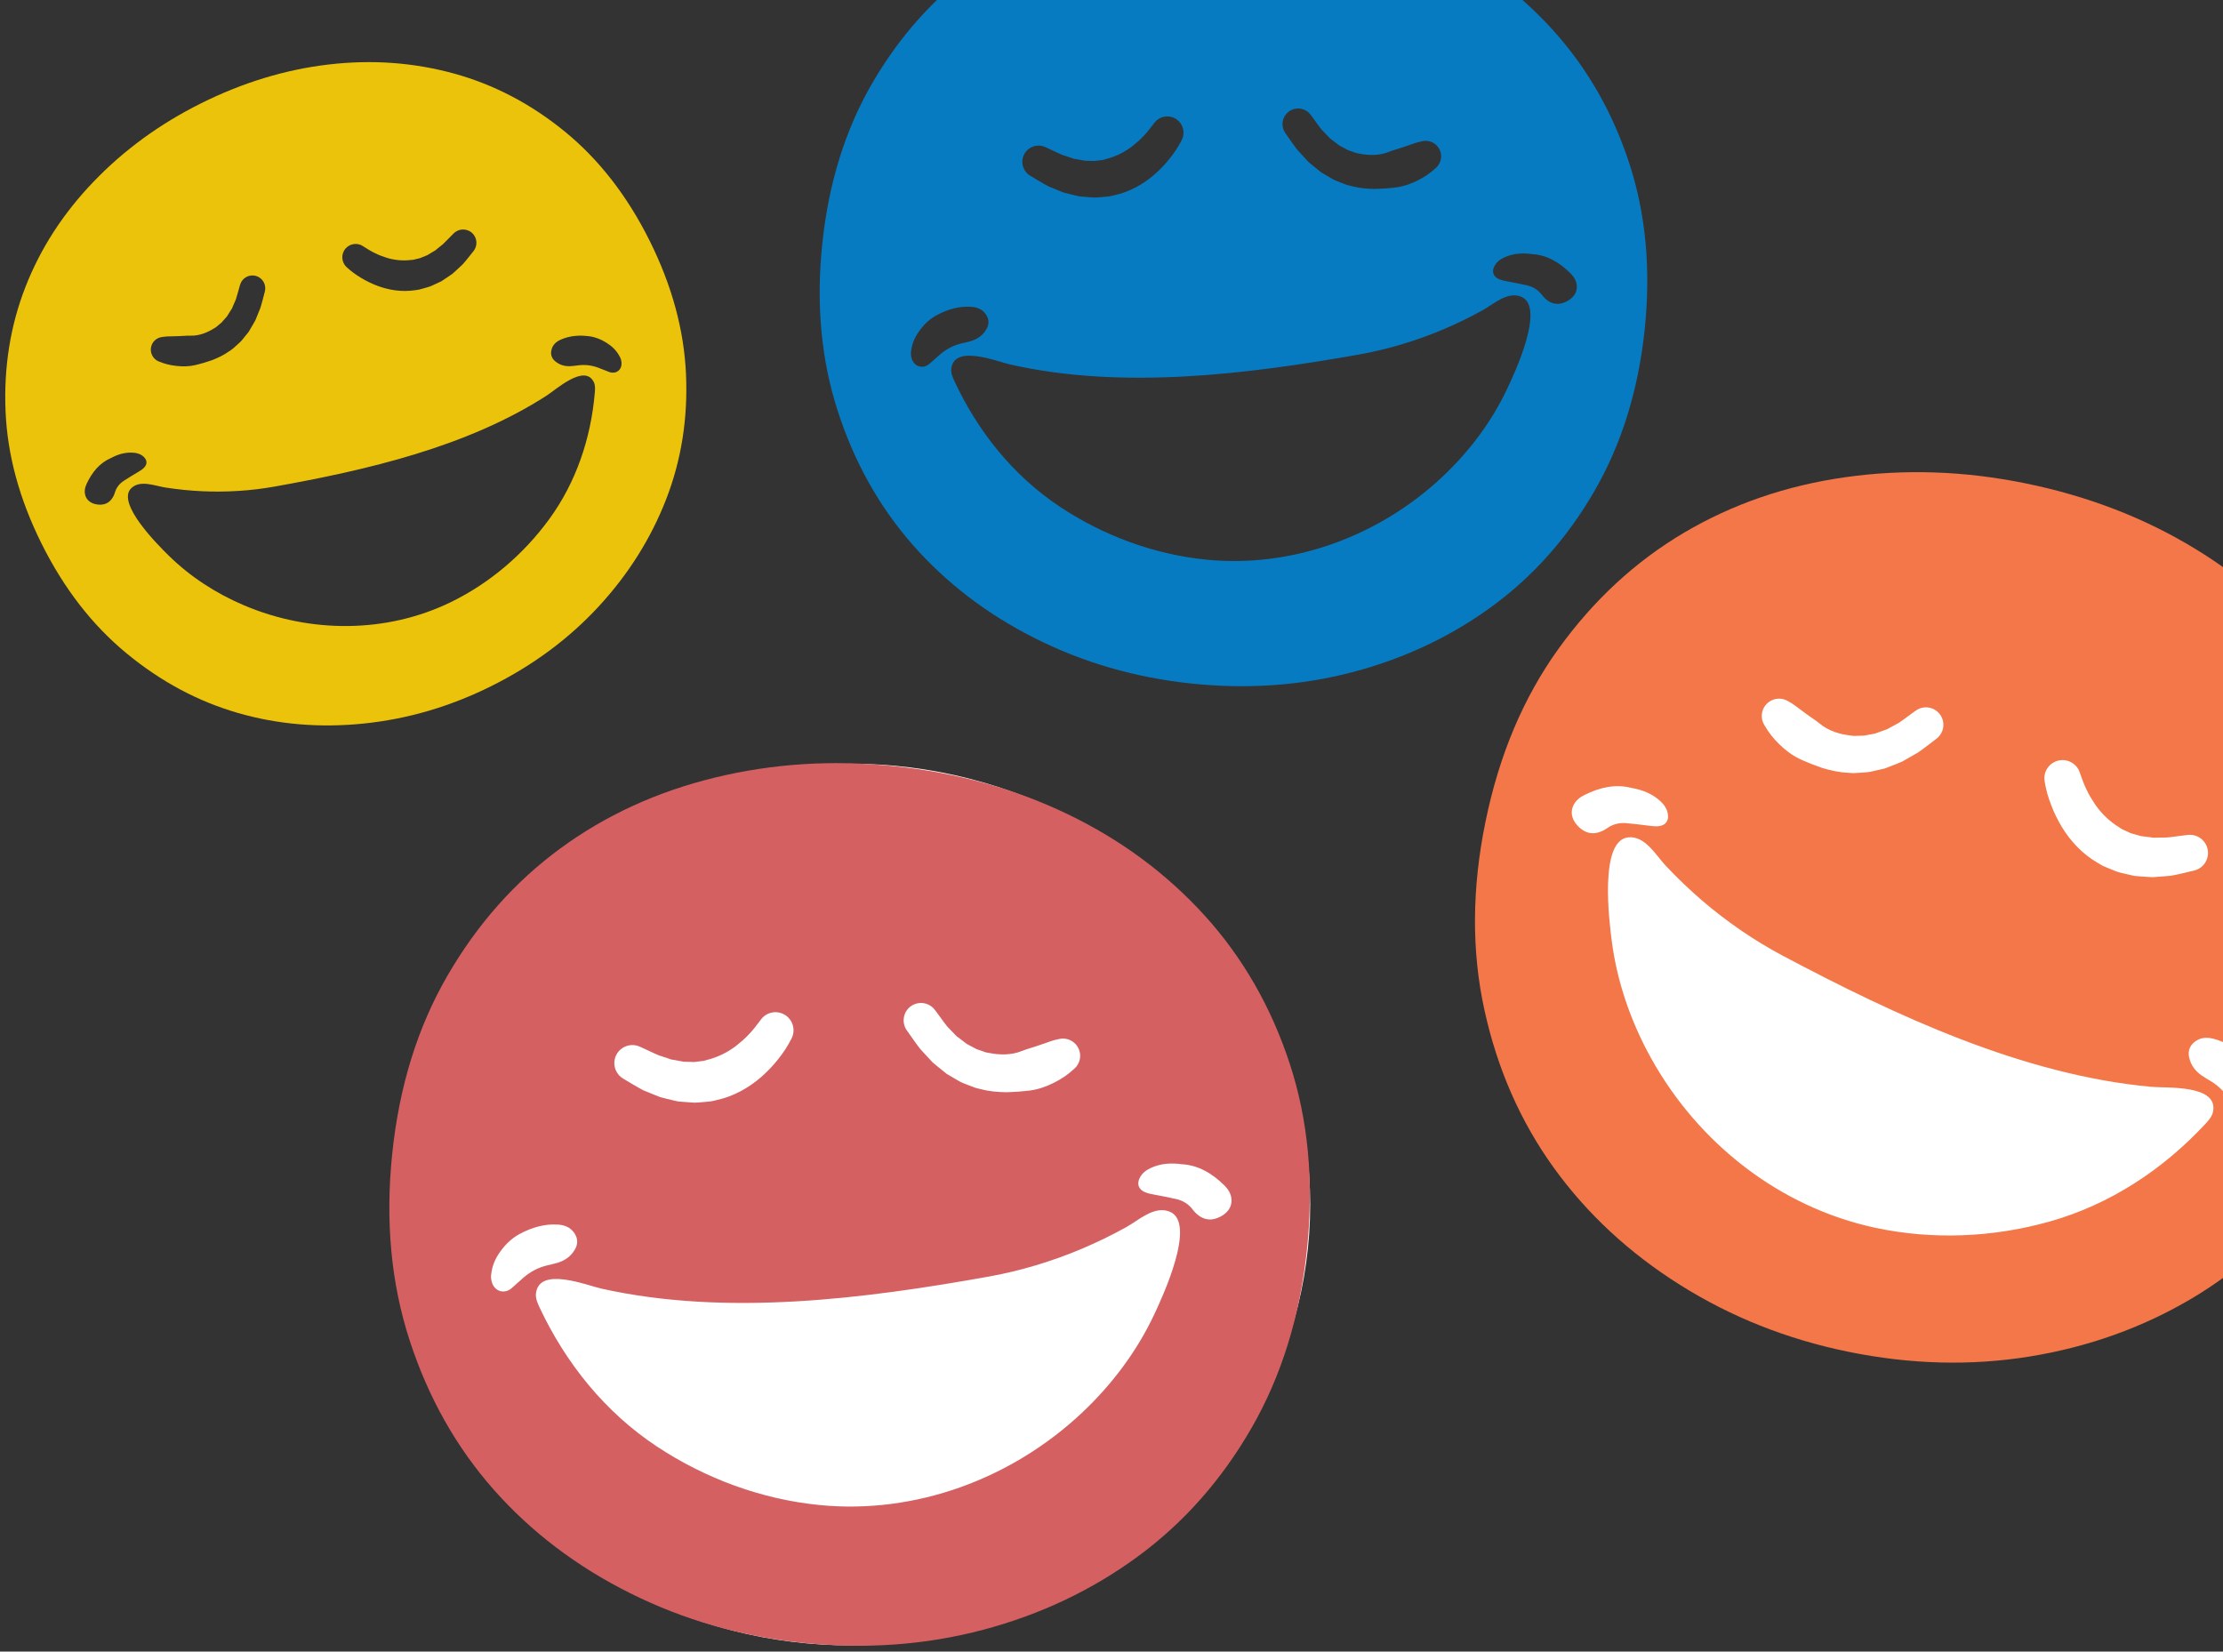 <svg width="358" height="266" viewBox="0 0 358 266" fill="none" xmlns="http://www.w3.org/2000/svg">
<rect x="0" y="0" width="358" height="266" fill="#333333" stroke="none"/>
<ellipse cx="137" cy="194" rx="74" ry="71" fill="white"/>
<path d="M195.914 196.221C194.656 196.656 193.552 196.301 192.606 195.406C192.409 195.219 192.233 195.006 192.067 194.79C191.39 193.908 190.495 193.358 189.424 193.116C188.255 192.851 187.078 192.619 185.898 192.404C185.358 192.305 184.822 192.207 184.323 191.979C183.363 191.539 183.065 190.695 183.528 189.744C183.917 188.943 184.584 188.439 185.377 188.084C186.946 187.38 188.588 187.269 190.312 187.506C193.012 187.661 195.192 188.989 197.102 190.842C197.779 191.498 198.294 192.264 198.329 193.264C198.385 194.871 197.058 195.824 195.914 196.221V196.221ZM185.895 211.674C183.085 217.657 179.047 223.022 174.238 227.543C162.945 238.16 147.455 243.935 131.953 242.394C122.666 241.47 113.625 238.156 105.76 232.948C97.442 227.441 91.1 219.546 86.883 210.55C86.551 209.842 86.223 209.082 86.314 208.305C86.832 203.91 94.497 207.015 96.867 207.544C116.984 212.03 139.184 209.192 159.237 205.601C164.26 204.702 169.403 203.162 174.191 201.138C176.65 200.1 179.053 198.926 181.388 197.631C183.391 196.521 185.926 194.106 188.404 195.159C192.745 197.004 187.204 208.886 185.895 211.674ZM82.764 207.143C82.56 207.324 82.363 207.52 82.135 207.666C81.056 208.358 79.782 207.942 79.296 206.752C79.062 206.178 79.049 205.582 79.096 205.274C79.29 203.54 79.973 202.334 80.832 201.22C81.625 200.193 82.597 199.315 83.729 198.716C85.628 197.709 87.664 197.08 89.856 197.228C90.898 197.298 91.827 197.645 92.466 198.554C93.085 199.434 93.106 200.349 92.58 201.249C91.947 202.332 90.98 203.027 89.78 203.383C89.257 203.538 88.723 203.657 88.191 203.779C86.722 204.117 85.43 204.8 84.294 205.781C83.778 206.228 83.276 206.691 82.764 207.143ZM99.183 170.044C99.833 168.578 101.547 167.915 103.014 168.565L103.431 168.749C104.335 169.149 105.216 169.609 106.107 169.972L107.448 170.412L108.113 170.64L108.78 170.751C109.223 170.822 109.663 170.909 110.099 170.997C110.533 171.002 110.962 171.013 111.392 171.032C111.826 171.09 112.237 170.977 112.655 170.937L113.279 170.866C113.486 170.835 113.682 170.749 113.885 170.7C115.497 170.298 117.074 169.56 118.531 168.454C119.242 167.882 119.961 167.285 120.601 166.587C120.932 166.248 121.235 165.888 121.533 165.521C121.813 165.176 122.146 164.74 122.323 164.499L122.535 164.21C123.363 163.076 124.915 162.68 126.205 163.339C127.637 164.07 128.205 165.823 127.474 167.255C127.101 167.985 126.813 168.478 126.447 169.042C126.087 169.577 125.713 170.103 125.306 170.602C124.512 171.618 123.608 172.56 122.618 173.433C120.638 175.166 118.164 176.576 115.426 177.171C115.086 177.247 114.75 177.347 114.405 177.392L113.365 177.489C112.671 177.538 111.975 177.642 111.293 177.558L109.243 177.403C108.587 177.269 107.937 177.111 107.289 176.95L106.322 176.702L105.42 176.342L103.626 175.608C102.5 175.026 101.449 174.356 100.374 173.727C99.113 172.992 98.579 171.41 99.183 170.044V170.044ZM146.627 162.107C147.857 161.172 149.611 161.41 150.547 162.639L150.795 162.965C151.394 163.752 151.949 164.587 152.562 165.344L153.558 166.374L154.055 166.889L154.608 167.303L155.702 168.136L156.879 168.76C157.253 169.01 157.685 169.096 158.09 169.25L158.702 169.47C158.908 169.535 159.128 169.548 159.339 169.593C161.013 169.919 162.846 169.963 164.566 169.27C165.416 168.919 166.306 168.713 167.192 168.395C167.64 168.252 168.08 168.091 168.53 167.936C168.953 167.788 169.466 167.592 169.787 167.518L170.559 167.339C171.495 167.125 172.518 167.404 173.217 168.161C174.256 169.285 174.186 171.039 173.061 172.079C172.46 172.633 172.006 172.998 171.448 173.381C170.909 173.744 170.351 174.081 169.767 174.363C168.612 174.951 167.365 175.41 166.051 175.605C165.398 175.716 164.719 175.73 164.065 175.814C163.401 175.866 162.723 175.876 162.055 175.911C160.707 175.889 159.342 175.782 158.015 175.429C157.683 175.347 157.344 175.292 157.021 175.182L156.064 174.818C155.433 174.561 154.775 174.354 154.211 173.984L152.472 172.962L150.937 171.725L150.182 171.095L149.531 170.391L148.233 168.984C147.452 168.004 146.772 166.972 146.048 165.962C145.172 164.737 145.421 163.026 146.627 162.107V162.107ZM207.661 171.174C204.651 162.069 200.085 154.145 193.961 147.408C187.834 140.674 180.497 135.245 171.949 131.131C163.395 127.015 154.061 124.434 143.936 123.387C133.988 122.359 124.363 122.979 115.067 125.25C105.765 127.519 97.474 131.333 90.189 136.68C82.904 142.031 76.855 148.857 72.051 157.154C67.242 165.454 64.279 175.023 63.16 185.855C62.039 196.69 62.978 206.705 65.978 215.901C68.973 225.096 73.489 233.103 79.515 239.92C85.543 246.737 92.865 252.296 101.488 256.596C110.105 260.896 119.389 263.563 129.338 264.594C139.462 265.64 149.136 264.931 158.369 262.477C167.597 260.022 175.903 256.076 183.288 250.647C190.669 245.217 196.77 238.308 201.587 229.921C206.401 221.532 209.373 211.922 210.493 201.087C211.613 190.254 210.665 180.282 207.661 171.174" fill="#D56062"/>
<ellipse cx="314.5" cy="147" rx="71.5" ry="69" fill="white"/>
<path d="M364.28 178.349C364.23 178.659 364.031 179.228 363.63 179.708C362.796 180.704 361.441 180.71 360.616 179.711C360.44 179.5 360.314 179.251 360.172 179.014C359.821 178.421 359.479 177.82 359.122 177.231C358.33 175.936 357.3 174.88 355.991 174.101C355.517 173.819 355.04 173.54 354.583 173.229C353.54 172.516 352.824 171.549 352.549 170.311C352.32 169.283 352.625 168.41 353.493 167.754C354.388 167.077 355.388 167.03 356.412 167.284C358.565 167.819 360.331 169.053 361.848 170.608C362.749 171.535 363.415 172.679 363.859 173.912C364.343 175.249 364.628 176.62 364.28 178.349V178.349ZM356.399 179.035C356.246 179.81 355.696 180.44 355.156 181.019C348.322 188.371 339.781 194.008 330.078 196.737C320.905 199.317 311.184 199.713 301.964 197.734C286.575 194.43 273.456 184.089 265.871 170.387C262.641 164.552 260.414 158.144 259.559 151.52C259.16 148.435 257.499 135.291 262.245 134.858C264.954 134.611 266.647 137.716 268.231 139.403C270.078 141.369 272.027 143.241 274.072 145C278.054 148.425 282.525 151.495 287.079 153.912C305.262 163.559 325.742 173.146 346.48 175.043C348.925 175.267 357.257 174.647 356.399 179.035V179.035ZM258.127 133.797C256.94 134.367 255.769 134.367 254.693 133.559C253.714 132.825 252.732 131.498 253.282 129.969C253.625 129.018 254.357 128.44 255.211 128.018C257.621 126.826 260.128 126.221 262.774 126.906C264.505 127.211 266.05 127.824 267.343 128.986C267.996 129.573 268.482 130.263 268.609 131.155C268.76 132.212 268.213 132.931 267.153 133.058C266.603 133.124 266.057 133.053 265.507 132.981C264.306 132.823 263.102 132.684 261.895 132.577C260.789 132.479 259.76 132.732 258.835 133.371C258.609 133.528 258.374 133.679 258.127 133.797V133.797ZM285.123 112.891C286.023 112.376 287.088 112.417 287.921 112.905L288.608 113.31C288.893 113.478 289.326 113.82 289.688 114.09C290.072 114.375 290.445 114.662 290.832 114.935C291.586 115.507 292.378 115.973 293.087 116.566C294.528 117.75 296.298 118.261 298.003 118.454C298.219 118.475 298.434 118.528 298.651 118.528L299.304 118.502C299.739 118.477 300.18 118.525 300.614 118.397L301.931 118.155L303.232 117.685L303.887 117.455L304.519 117.111L305.786 116.424C306.602 115.882 307.387 115.25 308.198 114.676L308.535 114.438C309.804 113.541 311.558 113.843 312.455 115.111C313.335 116.356 313.057 118.073 311.847 118.983C310.848 119.733 309.884 120.518 308.839 121.222L307.169 122.18L306.332 122.659L305.419 123.035L303.572 123.759L301.596 124.214C300.943 124.398 300.249 124.398 299.567 124.454L298.539 124.515C298.196 124.523 297.854 124.473 297.512 124.452C296.132 124.389 294.791 124.081 293.49 123.694C292.86 123.458 292.213 123.245 291.591 122.995C290.99 122.717 290.342 122.499 289.75 122.194C288.548 121.611 287.491 120.794 286.56 119.882C286.085 119.434 285.652 118.943 285.244 118.432C284.825 117.897 284.499 117.41 284.091 116.696C283.325 115.36 283.788 113.656 285.123 112.891V112.891ZM331.672 122.457C333.109 122.214 334.478 123.063 334.931 124.4L335.047 124.741C335.143 125.026 335.329 125.544 335.495 125.96C335.67 126.402 335.852 126.839 336.068 127.264C336.469 128.127 336.979 128.916 337.489 129.679C338.552 131.18 339.844 132.364 341.269 133.236C341.448 133.345 341.61 133.486 341.799 133.578L342.375 133.834C342.766 133.999 343.124 134.232 343.558 134.307C343.975 134.419 344.393 134.537 344.81 134.664C345.254 134.711 345.701 134.761 346.149 134.826L346.821 134.921L347.53 134.903L348.948 134.886C349.912 134.806 350.896 134.632 351.883 134.521L352.34 134.47C353.94 134.289 355.388 135.443 355.567 137.045C355.736 138.538 354.745 139.894 353.314 140.218C352.092 140.497 350.883 140.822 349.627 141.041L347.686 141.204L346.709 141.276L345.708 141.222C345.039 141.181 344.366 141.136 343.697 141.066L341.683 140.597C341.004 140.471 340.368 140.161 339.718 139.905L338.748 139.498C338.433 139.351 338.138 139.154 337.837 138.978C335.389 137.581 333.444 135.481 332.066 133.221C331.38 132.085 330.797 130.908 330.343 129.695C330.101 129.094 329.903 128.476 329.717 127.855C329.538 127.203 329.412 126.642 329.273 125.83C329.005 124.236 330.078 122.726 331.672 122.457V122.457ZM385.28 131.999C383.173 122.589 379.386 114.207 373.93 106.858C368.467 99.512 361.663 93.351 353.516 88.385C345.367 83.418 336.283 79.909 326.255 77.857C316.403 75.84 306.71 75.506 297.182 76.856C287.648 78.203 278.974 81.197 271.153 85.824C263.332 90.456 256.601 96.686 250.971 104.512C245.336 112.341 241.421 121.621 239.226 132.35C237.029 143.081 236.975 153.195 239.064 162.694C241.149 172.193 244.873 180.654 250.227 188.073C255.583 195.492 262.357 201.783 270.559 206.942C278.755 212.099 287.781 215.689 297.634 217.706C307.661 219.758 317.413 220.01 326.895 218.471C336.373 216.93 345.075 213.807 353.003 209.106C360.927 204.405 367.718 198.096 373.37 190.181C379.022 182.266 382.947 172.944 385.144 162.212C387.34 151.484 387.38 141.411 385.28 131.999" fill="#F37748"/>
<path d="M251.759 48.776C250.627 49.164 249.636 48.842 248.787 48.035C248.61 47.867 248.453 47.675 248.304 47.48C247.698 46.685 246.895 46.188 245.933 45.968C244.882 45.727 243.824 45.515 242.764 45.319C242.279 45.229 241.797 45.139 241.35 44.933C240.488 44.535 240.222 43.776 240.64 42.922C240.992 42.202 241.593 41.752 242.307 41.434C243.72 40.805 245.196 40.709 246.744 40.927C249.172 41.073 251.128 42.272 252.841 43.943C253.448 44.535 253.909 45.224 253.938 46.124C253.984 47.569 252.789 48.422 251.759 48.776V48.776ZM242.712 62.642C240.171 68.015 236.528 72.827 232.193 76.88C222.014 86.396 208.073 91.549 194.141 90.124C185.794 89.269 177.675 86.267 170.617 81.566C163.153 76.594 157.471 69.48 153.703 61.381C153.406 60.743 153.114 60.06 153.198 59.362C153.674 55.412 160.557 58.223 162.686 58.704C180.76 62.788 200.725 60.293 218.762 57.116C223.281 56.321 227.908 54.948 232.218 53.142C234.431 52.214 236.594 51.165 238.696 50.007C240.5 49.014 242.785 46.85 245.01 47.803C248.909 49.471 243.896 60.14 242.712 62.642ZM150.009 58.309C149.825 58.47 149.647 58.646 149.442 58.777C148.47 59.396 147.326 59.019 146.892 57.948C146.683 57.431 146.673 56.895 146.715 56.619C146.895 55.06 147.512 53.978 148.287 52.978C149.003 52.057 149.879 51.271 150.898 50.734C152.607 49.834 154.44 49.274 156.41 49.412C157.346 49.478 158.181 49.792 158.753 50.611C159.307 51.404 159.323 52.226 158.848 53.034C158.276 54.006 157.405 54.629 156.326 54.946C155.855 55.083 155.375 55.189 154.896 55.298C153.575 55.598 152.412 56.208 151.388 57.088C150.922 57.488 150.47 57.903 150.009 58.309V58.309ZM164.864 24.998C165.451 23.681 166.995 23.09 168.312 23.678L168.685 23.844C169.497 24.206 170.288 24.622 171.089 24.95L172.293 25.349L172.89 25.556L173.49 25.658C173.888 25.723 174.283 25.802 174.675 25.882C175.064 25.887 175.451 25.898 175.837 25.917C176.227 25.97 176.597 25.869 176.972 25.834L177.534 25.772C177.72 25.745 177.896 25.668 178.079 25.624C179.529 25.267 180.949 24.608 182.262 23.617C182.902 23.105 183.55 22.57 184.127 21.944C184.426 21.64 184.699 21.317 184.968 20.988C185.221 20.679 185.521 20.288 185.681 20.071L185.872 19.811C186.619 18.795 188.015 18.442 189.174 19.038C190.459 19.699 190.965 21.276 190.304 22.561C189.967 23.217 189.707 23.66 189.377 24.166C189.051 24.646 188.714 25.118 188.347 25.566C187.63 26.476 186.815 27.321 185.923 28.104C184.138 29.656 181.911 30.918 179.448 31.447C179.142 31.514 178.84 31.603 178.53 31.642L177.594 31.727C176.971 31.769 176.344 31.861 175.732 31.783L173.889 31.639C173.3 31.516 172.716 31.373 172.134 31.227L171.265 31.001L170.454 30.676L168.843 30.011C167.833 29.485 166.89 28.879 165.925 28.311C164.793 27.648 164.317 26.224 164.864 24.998V24.998ZM207.537 17.983C208.644 17.145 210.221 17.363 211.059 18.471L211.281 18.765C211.818 19.473 212.315 20.225 212.863 20.907L213.757 21.836L214.202 22.3L214.698 22.674L215.679 23.426L216.736 23.989C217.072 24.215 217.46 24.293 217.824 24.433L218.373 24.632C218.558 24.691 218.756 24.704 218.945 24.745C220.45 25.042 222.097 25.086 223.645 24.467C224.41 24.154 225.211 23.971 226.008 23.688C226.411 23.56 226.808 23.416 227.212 23.278C227.593 23.146 228.055 22.972 228.343 22.906L229.038 22.747C229.881 22.556 230.799 22.81 231.425 23.492C232.356 24.506 232.289 26.083 231.275 27.014C230.734 27.511 230.324 27.838 229.822 28.18C229.337 28.505 228.834 28.807 228.309 29.059C227.268 29.585 226.146 29.994 224.965 30.166C224.377 30.265 223.767 30.276 223.179 30.349C222.581 30.394 221.972 30.401 221.372 30.431C220.159 30.409 218.932 30.308 217.74 29.988C217.442 29.913 217.137 29.863 216.848 29.763L215.988 29.433C215.422 29.201 214.83 29.013 214.325 28.679L212.764 27.756L211.386 26.64L210.709 26.072L210.126 25.437L208.962 24.169C208.263 23.286 207.654 22.356 207.006 21.447C206.221 20.343 206.45 18.805 207.537 17.983V17.983ZM262.383 26.288C259.701 18.095 255.615 10.96 250.127 4.888C244.636 -1.181 238.054 -6.081 230.379 -9.801C222.7 -13.524 214.315 -15.867 205.215 -16.834C196.274 -17.785 187.62 -17.251 179.257 -15.23C170.888 -13.216 163.425 -9.807 156.862 -5.02C150.299 -0.227 144.844 5.894 140.504 13.341C136.161 20.79 133.472 29.385 132.438 39.121C131.404 48.859 132.222 57.864 134.896 66.139C137.565 74.413 141.604 81.623 147.005 87.766C152.407 93.91 158.975 98.927 166.716 102.816C174.452 106.702 182.792 109.123 191.733 110.073C200.833 111.04 209.532 110.428 217.838 108.246C226.14 106.062 233.618 102.537 240.27 97.674C246.92 92.811 252.422 86.615 256.774 79.087C261.122 71.558 263.818 62.926 264.853 53.188C265.887 43.452 265.061 34.484 262.383 26.288" fill="#067BC2"/>
<path d="M98.357 59.987C98.161 59.944 97.973 59.858 97.784 59.785C97.312 59.602 96.844 59.408 96.37 59.23C95.326 58.839 94.251 58.696 93.142 58.839C92.74 58.89 92.337 58.944 91.933 58.971C91.006 59.032 90.154 58.797 89.435 58.205C88.838 57.714 88.617 57.072 88.821 56.3C89.032 55.502 89.59 55.022 90.297 54.705C91.785 54.039 93.365 53.953 94.946 54.165C95.888 54.292 96.79 54.653 97.607 55.164C98.491 55.718 99.277 56.382 99.858 57.54C99.97 57.742 100.114 58.16 100.099 58.62C100.067 59.574 99.287 60.191 98.357 59.987ZM95.793 63.216C95.171 70.563 92.787 77.691 88.412 83.664C84.275 89.312 78.834 93.945 72.606 96.977C62.21 102.037 49.94 102 39.348 97.513C34.836 95.602 30.646 92.905 27.151 89.462C25.523 87.859 18.608 81.011 21.157 78.61C22.611 77.24 24.997 78.269 26.677 78.527C28.636 78.827 30.61 79.027 32.589 79.118C36.443 79.294 40.42 79.045 44.148 78.379C59.032 75.721 75.218 71.988 88.07 63.69C89.584 62.713 94.121 58.58 95.612 61.507C95.875 62.024 95.842 62.637 95.793 63.216V63.216ZM19.921 77.45C19.237 77.894 18.756 78.507 18.511 79.295C18.452 79.488 18.384 79.682 18.294 79.863C17.866 80.729 17.189 81.26 16.201 81.281C15.302 81.299 14.133 80.976 13.759 79.843C13.526 79.138 13.688 78.472 13.99 77.841C14.844 76.06 16.02 74.575 17.86 73.772C18.999 73.165 20.171 72.819 21.444 72.906C22.088 72.949 22.681 73.128 23.159 73.586C23.725 74.129 23.735 74.793 23.179 75.346C22.892 75.633 22.543 75.84 22.192 76.047C21.426 76.5 20.667 76.965 19.921 77.45V77.45ZM24.436 55.544C24.722 54.839 25.356 54.38 26.059 54.285L26.64 54.209C26.881 54.176 27.287 54.178 27.618 54.17C27.969 54.161 28.315 54.158 28.662 54.141C29.357 54.13 30.026 54.041 30.705 54.062C32.075 54.094 33.33 53.588 34.403 52.927C34.537 52.841 34.686 52.775 34.811 52.676L35.177 52.365C35.417 52.154 35.694 51.982 35.887 51.711L36.539 50.974L37.078 50.114L37.353 49.684L37.563 49.199L37.984 48.228C38.211 47.545 38.378 46.824 38.587 46.124L38.674 45.834C39.001 44.741 40.153 44.12 41.246 44.447C42.319 44.769 42.935 45.887 42.648 46.962C42.41 47.848 42.208 48.739 41.923 49.619L41.391 50.93L41.124 51.585L40.767 52.217L40.026 53.472L39.09 54.63C38.796 55.032 38.395 55.347 38.025 55.688L37.458 56.189C37.264 56.349 37.044 56.475 36.836 56.618C36.01 57.207 35.094 57.636 34.167 58.001C33.696 58.15 33.225 58.32 32.752 58.457C32.278 58.569 31.805 58.736 31.325 58.828C30.366 59.035 29.385 59.042 28.433 58.936C27.956 58.892 27.482 58.805 27.015 58.694C26.53 58.574 26.121 58.44 25.562 58.212C24.514 57.787 24.01 56.592 24.436 55.544V55.544ZM55.685 39.99C56.406 39.199 57.582 39.07 58.45 39.638L58.671 39.783C58.856 39.904 59.2 40.119 59.483 40.284C59.784 40.46 60.088 40.631 60.405 40.779C61.028 41.096 61.681 41.321 62.321 41.532C63.616 41.918 64.898 42.018 66.117 41.877C66.27 41.858 66.428 41.867 66.579 41.834L67.029 41.721C67.328 41.64 67.642 41.611 67.927 41.458C68.219 41.334 68.513 41.214 68.812 41.098C69.091 40.924 69.372 40.75 69.66 40.586L70.092 40.335L70.492 40.005L71.305 39.352C71.827 38.869 72.317 38.322 72.838 37.811L73.078 37.575C73.923 36.745 75.281 36.757 76.111 37.602C76.885 38.389 76.926 39.622 76.245 40.458C75.665 41.172 75.113 41.909 74.486 42.603L73.436 43.577L72.906 44.061L72.302 44.483C71.896 44.763 71.487 45.041 71.069 45.305L69.691 45.945C69.242 46.18 68.733 46.289 68.241 46.436L67.497 46.639C67.247 46.698 66.989 46.716 66.734 46.752C64.686 47.052 62.609 46.719 60.789 46.036C59.879 45.69 59.008 45.274 58.195 44.778C57.784 44.539 57.389 44.272 57.001 43.996C56.601 43.701 56.274 43.435 55.826 43.027C54.949 42.228 54.886 40.868 55.685 39.99V39.99ZM110.476 60.263C110.157 53.127 108.205 45.958 104.614 38.758C101.024 31.559 96.485 25.716 91.006 21.226C85.525 16.739 79.54 13.606 73.055 11.829C66.568 10.056 59.844 9.575 52.884 10.393C45.92 11.213 39.078 13.299 32.35 16.654C25.739 19.951 19.983 24.149 15.085 29.245C10.183 34.343 6.523 40.002 4.096 46.221C1.672 52.442 0.602 59.094 0.892 66.17C1.179 73.249 3.119 80.389 6.709 87.587C10.3 94.787 14.85 100.661 20.361 105.207C25.869 109.756 31.855 112.961 38.312 114.826C44.77 116.69 51.536 117.259 58.617 116.527C65.692 115.796 72.537 113.784 79.148 110.487C85.876 107.131 91.629 102.86 96.415 97.675C101.198 92.491 104.815 86.743 107.27 80.433C109.724 74.125 110.792 67.401 110.476 60.263" fill="#ECC30B"/>
</svg>

